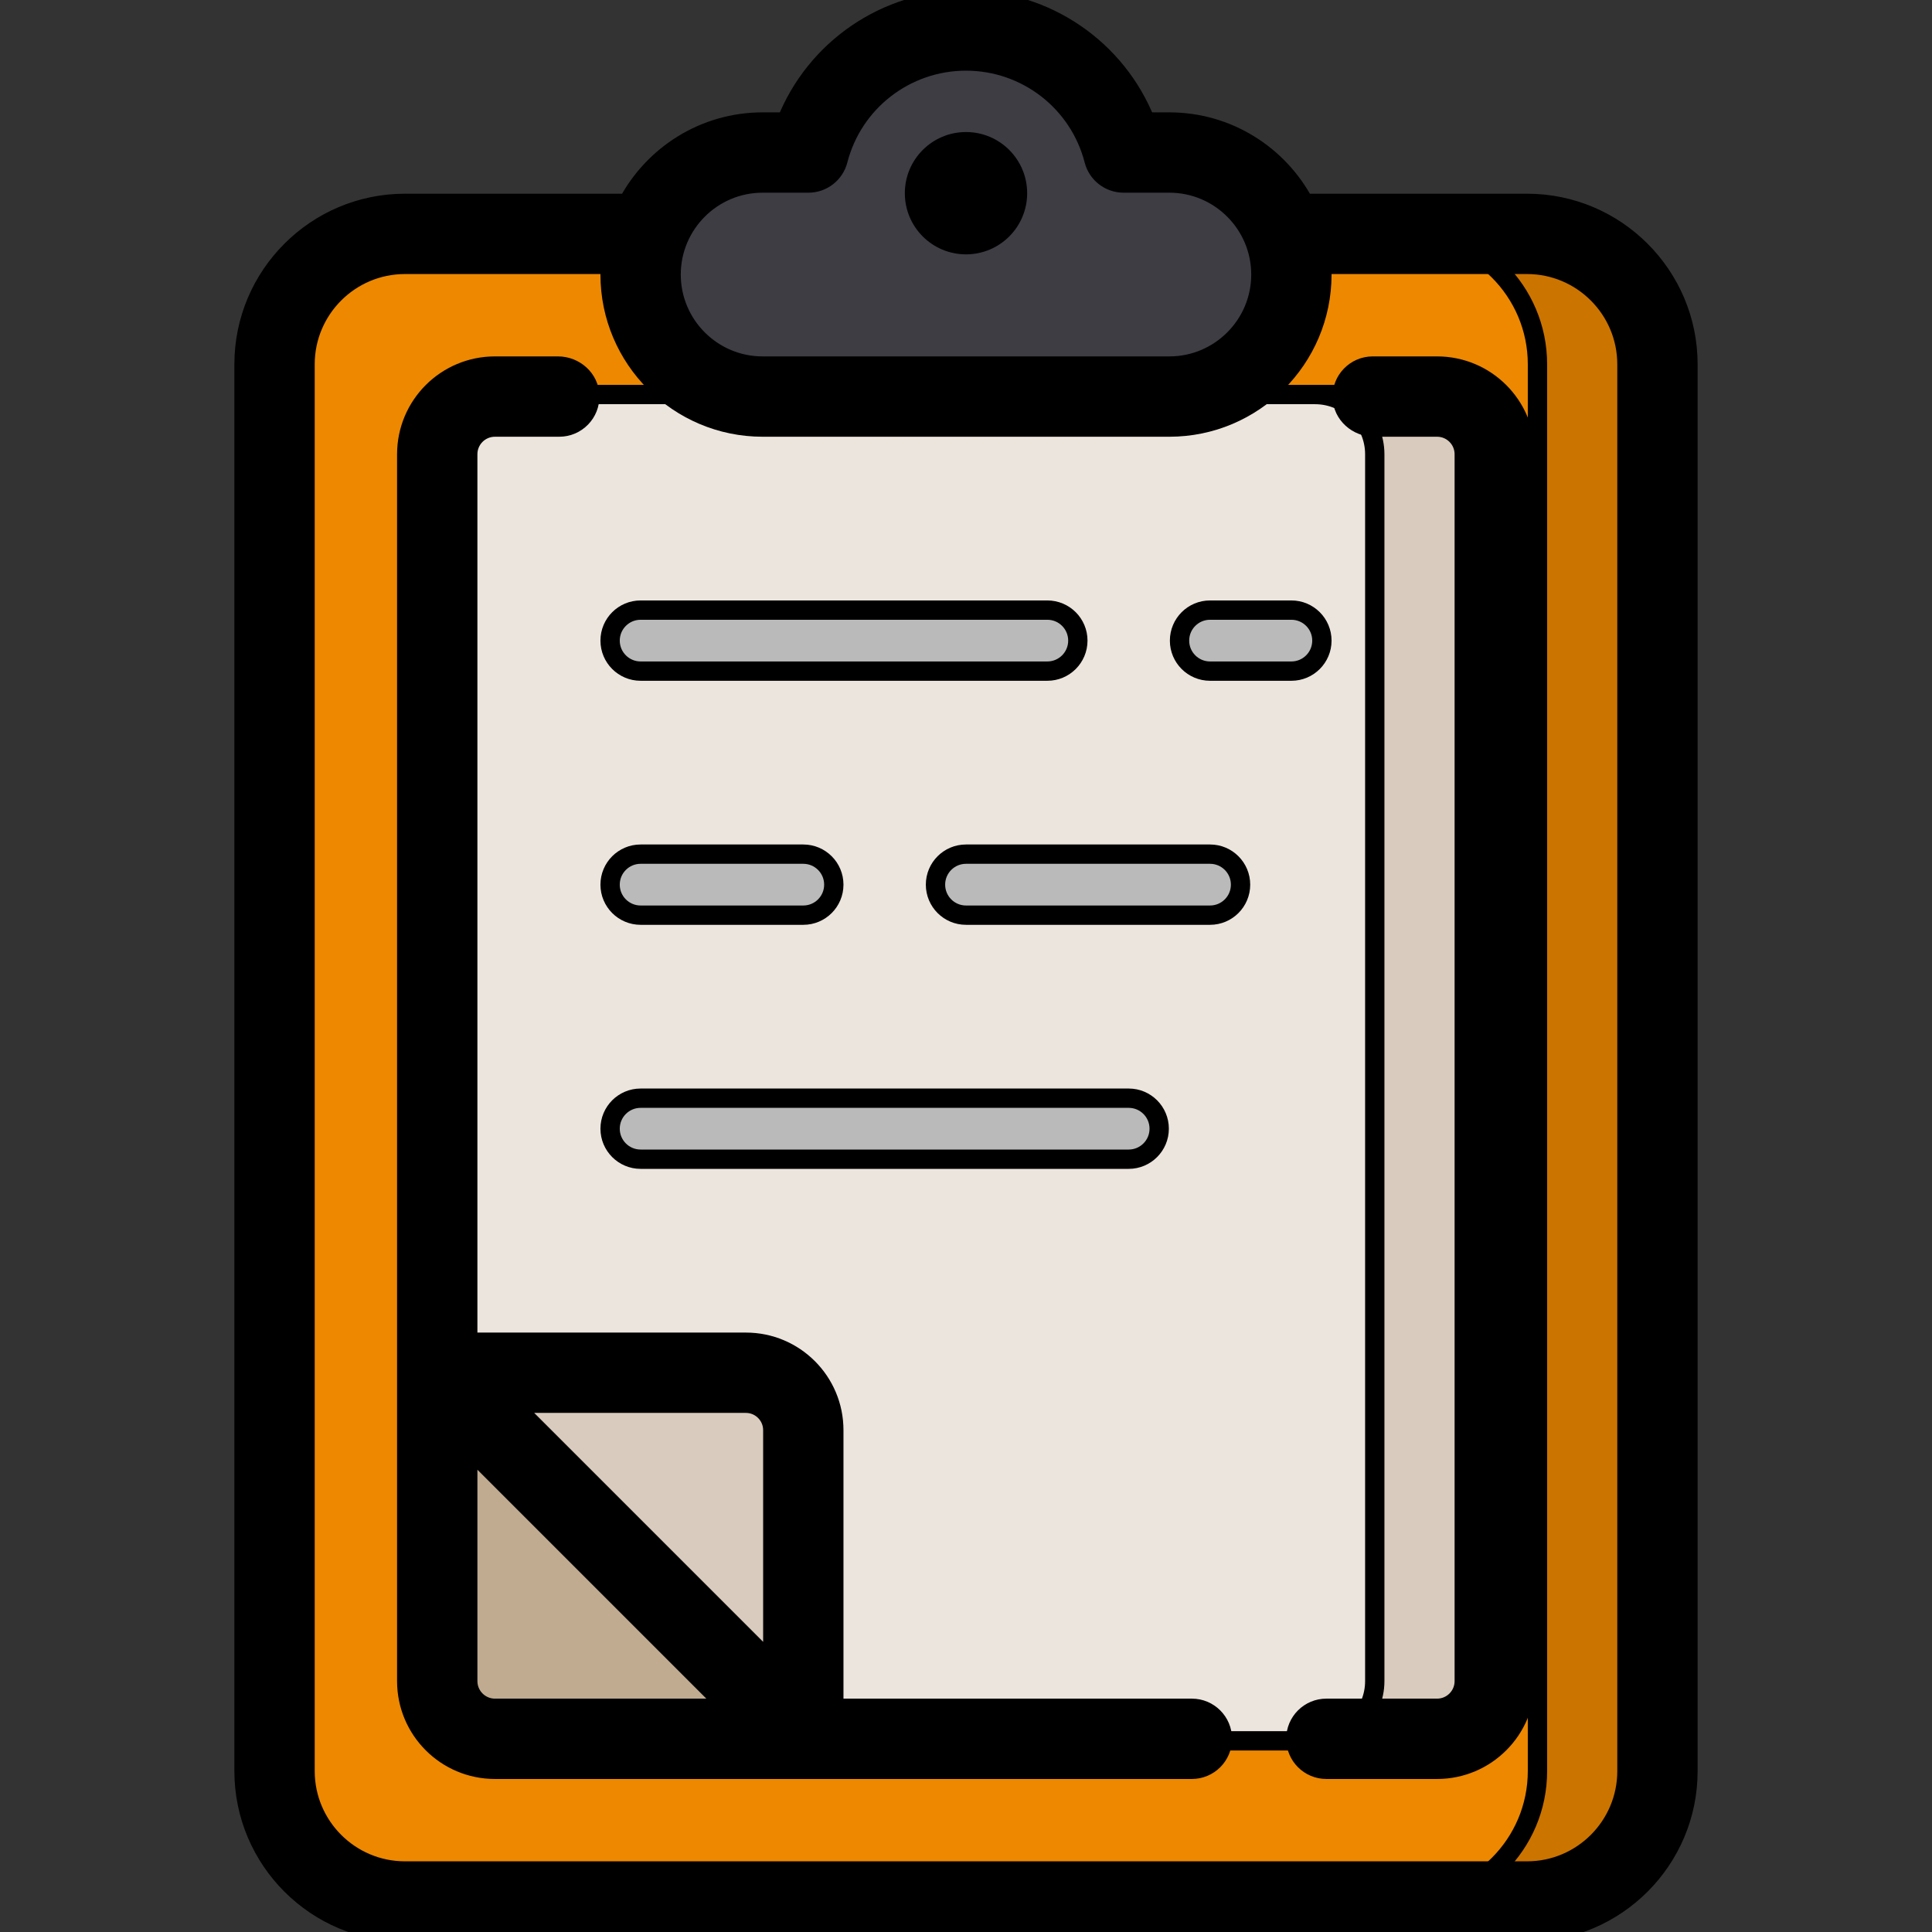 <!DOCTYPE svg PUBLIC "-//W3C//DTD SVG 1.1//EN" "http://www.w3.org/Graphics/SVG/1.1/DTD/svg11.dtd">
<!-- Uploaded to: SVG Repo, www.svgrepo.com, Transformed by: SVG Repo Mixer Tools -->
<svg height="256px" width="256px" version="1.1" id="Layer_1" xmlns="http://www.w3.org/2000/svg" xmlns:xlink="http://www.w3.org/1999/xlink" viewBox="0 0 512 512" xml:space="preserve" fill="#000000" stroke="#000000" stroke-width="5.12">
<rect x="0" y="0" width="512" height="512" fill="#333333" stroke="none"/>
<g id="SVGRepo_bgCarrier" stroke-width="0"/>
<g id="SVGRepo_tracerCarrier" stroke-linecap="round" stroke-linejoin="round"/>
<g id="SVGRepo_iconCarrier"> <path style="fill:#ED8800;" d="M107.315,504.455c-19.353,0-35.096-15.744-35.096-35.096V96.536 c0-19.353,15.744-35.096,35.096-35.096h297.37c19.353,0,35.096,15.744,35.096,35.096v372.822c0,19.353-15.744,35.096-35.096,35.096 H107.315z"/> <path style="fill:#CC7400;" d="M404.685,61.44h-32.337c19.353,0,35.096,15.744,35.096,35.096v372.822 c0,19.353-15.744,35.096-35.096,35.096h32.337c19.351,0,35.096-15.744,35.096-35.096V96.536 C439.781,77.184,424.037,61.44,404.685,61.44z"/> <path style="fill:#ECE5DD;" d="M380.837,104.556H131.163c-8.728,0-15.828,7.1-15.828,15.828v243.945v81.183 c0,8.728,7.1,15.828,15.828,15.828h81.183h87.309h81.183c8.728,0,15.828-7.1,15.828-15.828v-81.183V120.384 C396.665,111.656,389.565,104.556,380.837,104.556z"/> <path style="fill:#D9CBBD;" d="M380.837,104.556h-32.337c8.728,0,15.828,7.1,15.828,15.828v243.945v81.183 c0,8.728-7.1,15.828-15.828,15.828h32.337c8.728,0,15.828-7.1,15.828-15.828v-81.183V120.384 C396.665,111.656,389.565,104.556,380.837,104.556z"/> <path style="fill:#3E3D43;" d="M202.105,105.634c-18.127,0-32.876-14.748-32.876-32.876s14.749-32.876,32.876-32.876h11.721 C218.927,20.82,236.21,7.545,256,7.545s37.073,13.276,42.174,32.337h11.721c18.127,0,32.876,14.748,32.876,32.876 s-14.749,32.876-32.876,32.876H202.105z"/> <path style="fill:#D9CBBD;" d="M197.672,363.251c8.686,0,15.751,7.067,15.751,15.751l0.762,82.337l-98.85-98.85L197.672,363.251z"/> <path style="fill:#C0AB91;" d="M115.335,362.488l98.85,98.85h-83.023c-8.728,0-15.828-7.1-15.828-15.828V362.488z"/> <g> <path style="fill:#BABABA;" d="M169.768,177.853h107.789c4.466,0,8.084-3.62,8.084-8.084c0-4.465-3.618-8.084-8.084-8.084H169.768 c-4.466,0-8.084,3.62-8.084,8.084C161.684,174.233,165.303,177.853,169.768,177.853z"/> <path style="fill:#BABABA;" d="M320.674,177.853h21.558c4.466,0,8.084-3.62,8.084-8.084c0-4.465-3.618-8.084-8.084-8.084h-21.558 c-4.466,0-8.084,3.62-8.084,8.084C312.589,174.233,316.208,177.853,320.674,177.853z"/> <path style="fill:#BABABA;" d="M169.768,242.526h43.116c4.466,0,8.084-3.62,8.084-8.084c0-4.465-3.618-8.084-8.084-8.084h-43.116 c-4.466,0-8.084,3.62-8.084,8.084C161.684,238.907,165.303,242.526,169.768,242.526z"/> <path style="fill:#BABABA;" d="M247.916,234.442c0,4.465,3.618,8.084,8.084,8.084h64.674c4.466,0,8.084-3.62,8.084-8.084 c0-4.465-3.618-8.084-8.084-8.084H256C251.534,226.358,247.916,229.977,247.916,234.442z"/> <path style="fill:#BABABA;" d="M169.768,307.2h129.347c4.466,0,8.084-3.62,8.084-8.084c0-4.465-3.618-8.084-8.084-8.084H169.768 c-4.466,0-8.084,3.62-8.084,8.084C161.684,303.58,165.303,307.2,169.768,307.2z"/> </g> <circle style="fill:#FFFFFF;" cx="256" cy="51.2" r="10.779"/> <circle cx="256" cy="51.2" r="13.649"/> <path d="M404.685,53.895h-59.056c-6.789-12.809-20.256-21.558-35.734-21.558h-6.279C295.983,13.017,277.222,0,256,0 s-39.983,13.017-47.616,32.337h-6.279c-15.479,0-28.946,8.749-35.734,21.558h-59.056c-23.513,0-42.642,19.129-42.642,42.642v372.822 c0,23.512,19.128,42.642,42.642,42.642h297.37c23.512,0,42.642-19.129,42.642-42.642V96.536 C447.326,73.024,428.198,53.895,404.685,53.895z M202.105,48.505h12.137c3.689,0,6.909-2.496,7.829-6.069 C226.053,26.97,240.005,16.168,256,16.168s29.947,10.802,33.93,26.268c0.919,3.572,4.14,6.069,7.829,6.069h12.137 c13.372,0,24.253,10.879,24.253,24.253s-10.881,24.253-24.254,24.253H202.105c-13.372,0-24.253-10.879-24.253-24.253 S188.733,48.505,202.105,48.505z M431.158,469.358c0,14.597-11.876,26.473-26.473,26.473h-297.37 c-14.597,0-26.473-11.876-26.473-26.473V96.536c0-14.597,11.876-26.473,26.473-26.473h54.469c-0.059,0.891-0.1,1.788-0.1,2.695 c0,22.289,18.132,40.421,40.421,40.421h107.789c22.289,0,40.421-18.132,40.421-40.421c0-0.907-0.041-1.803-0.1-2.695h54.469 c14.597,0,26.473,11.876,26.473,26.473V469.358z"/> <path d="M107.789,120.384v325.128c0,12.909,10.464,23.373,23.373,23.373h184.695c4.465,0,8.084-3.62,8.084-8.084 c0-4.465-3.62-8.084-8.084-8.084h-94.889v-73.714c0-12.867-10.431-23.297-23.297-23.297h-73.714V120.384 c0-3.979,3.225-7.205,7.205-7.205h17.048c4.548,0,8.218-3.754,8.081-8.333c-0.133-4.425-3.993-7.835-8.419-7.835h-16.71 C118.254,97.011,107.789,107.475,107.789,120.384z M204.8,441.284l-69.41-69.41h62.281c3.93,0,7.128,3.197,7.128,7.128v62.282H204.8 z M123.958,383.307l69.409,69.409h-62.204c-3.973,0-7.205-3.233-7.205-7.205C123.958,445.511,123.958,383.307,123.958,383.307z"/> <path d="M351.503,452.716h29.335c3.979,0,7.205-3.225,7.205-7.205V120.384c0-3.98-3.226-7.205-7.205-7.205h-16.71 c-4.426,0-8.287-3.41-8.419-7.835c-0.137-4.579,3.533-8.333,8.081-8.333h17.048c12.909,0,23.373,10.464,23.373,23.373v325.128 c0,12.909-10.464,23.373-23.373,23.373h-29.335c-4.465,0-8.084-3.62-8.084-8.084C343.418,456.335,347.038,452.716,351.503,452.716z"/> </g>
</svg>
